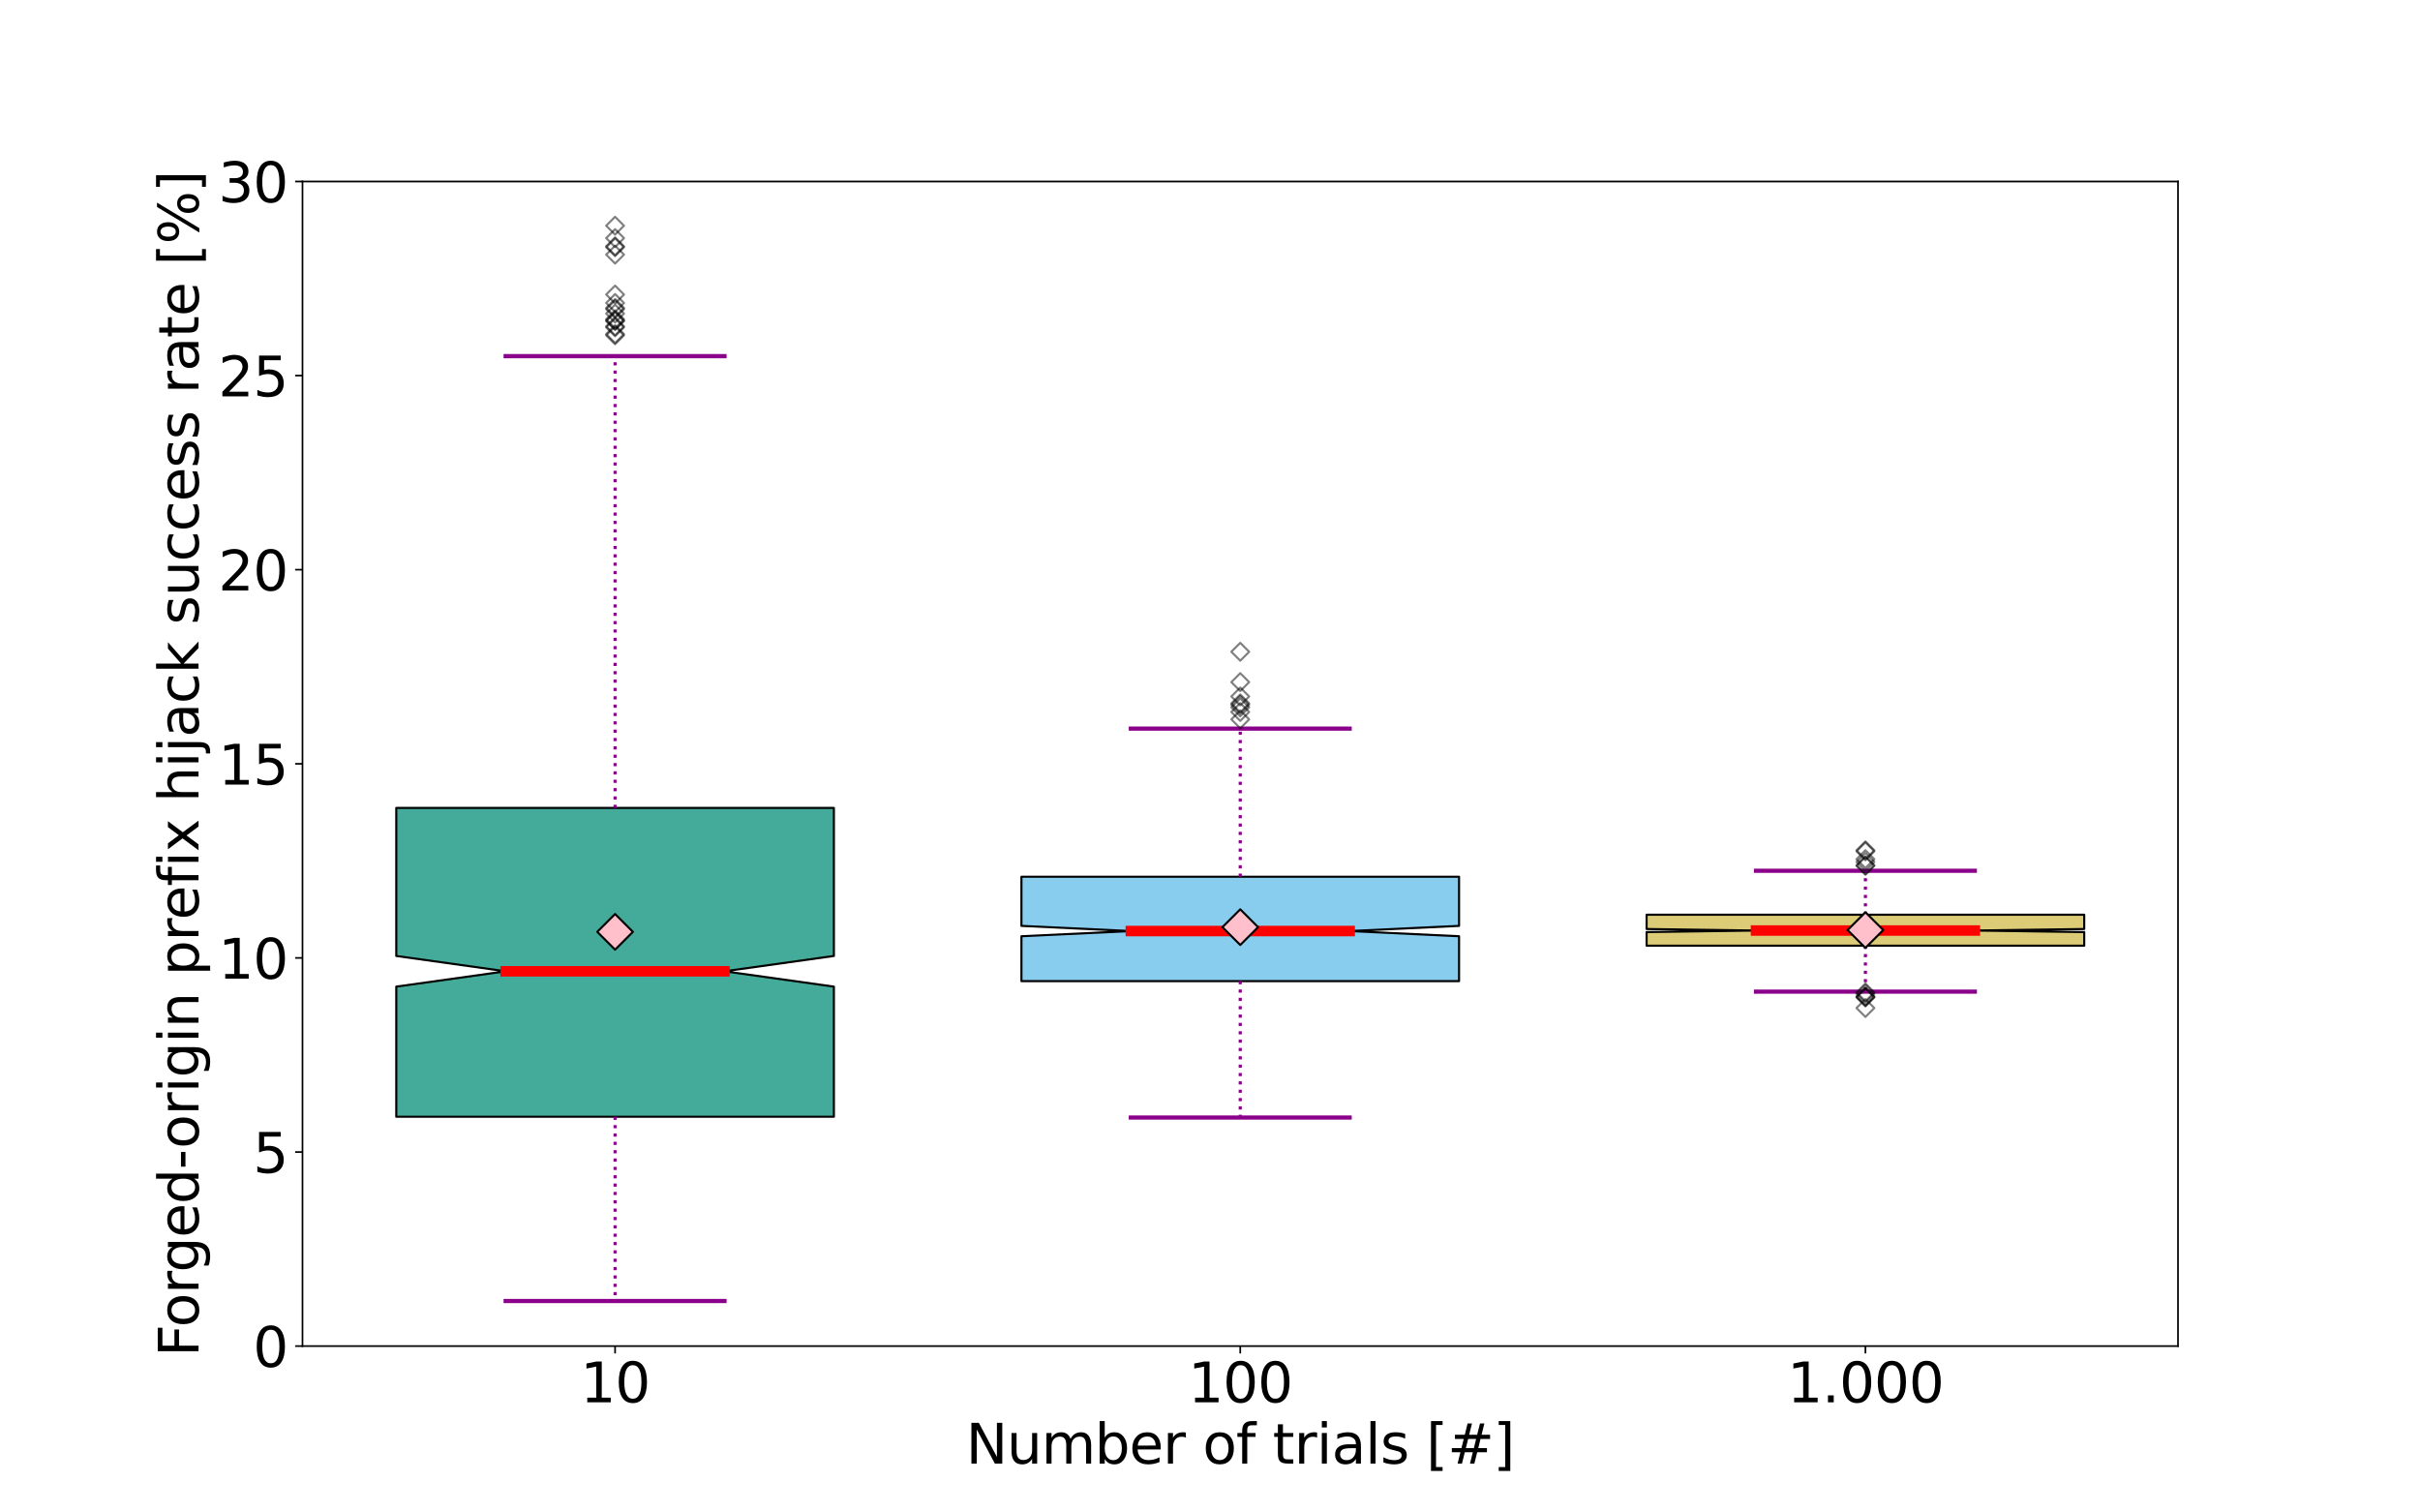 <?xml version="1.0" encoding="utf-8" standalone="no"?>
<!DOCTYPE svg PUBLIC "-//W3C//DTD SVG 1.1//EN"
  "http://www.w3.org/Graphics/SVG/1.1/DTD/svg11.dtd">
<svg xmlns:xlink="http://www.w3.org/1999/xlink" width="1152pt" height="720pt" viewBox="0 0 1152 720" xmlns="http://www.w3.org/2000/svg" version="1.1">
 <defs>
  <style type="text/css">*{stroke-linejoin: round; stroke-linecap: butt}</style>
 </defs>
 <g id="figure_1">
  <g id="patch_1">
   <path d="M 0 720 
L 1152 720 
L 1152 0 
L 0 0 
z
" style="fill: #ffffff"/>
  </g>
  <g id="axes_1">
   <g id="patch_2">
    <path d="M 144 640.8 
L 1036.8 640.8 
L 1036.8 86.4 
L 144 86.4 
z
" style="fill: #ffffff"/>
   </g>
   <g id="matplotlib.axis_1">
    <g id="xtick_1">
     <g id="line2d_1">
      <defs>
       <path id="m47375c41bb" d="M 0 0 
L 0 3.5 
" style="stroke: #000000; stroke-width: 0.8"/>
      </defs>
      <g>
       <use xlink:href="#m47375c41bb" x="292.8" y="640.8" style="stroke: #000000; stroke-width: 0.8"/>
      </g>
     </g>
     <g id="text_1">
      <!-- 10 -->
      <g transform="translate(276.257 667.556) scale(0.26 -0.26)">
       <defs>
        <path id="DejaVuSans-31" d="M 794 531 
L 1825 531 
L 1825 4091 
L 703 3866 
L 703 4441 
L 1819 4666 
L 2450 4666 
L 2450 531 
L 3481 531 
L 3481 0 
L 794 0 
L 794 531 
z
" transform="scale(0.016)"/>
        <path id="DejaVuSans-30" d="M 2034 4250 
Q 1547 4250 1301 3770 
Q 1056 3291 1056 2328 
Q 1056 1369 1301 889 
Q 1547 409 2034 409 
Q 2525 409 2770 889 
Q 3016 1369 3016 2328 
Q 3016 3291 2770 3770 
Q 2525 4250 2034 4250 
z
M 2034 4750 
Q 2819 4750 3233 4129 
Q 3647 3509 3647 2328 
Q 3647 1150 3233 529 
Q 2819 -91 2034 -91 
Q 1250 -91 836 529 
Q 422 1150 422 2328 
Q 422 3509 836 4129 
Q 1250 4750 2034 4750 
z
" transform="scale(0.016)"/>
       </defs>
       <use xlink:href="#DejaVuSans-31"/>
       <use xlink:href="#DejaVuSans-30" x="63.623"/>
      </g>
     </g>
    </g>
    <g id="xtick_2">
     <g id="line2d_2">
      <g>
       <use xlink:href="#m47375c41bb" x="590.4" y="640.8" style="stroke: #000000; stroke-width: 0.8"/>
      </g>
     </g>
     <g id="text_2">
      <!-- 100 -->
      <g transform="translate(565.586 667.556) scale(0.26 -0.26)">
       <use xlink:href="#DejaVuSans-31"/>
       <use xlink:href="#DejaVuSans-30" x="63.623"/>
       <use xlink:href="#DejaVuSans-30" x="127.246"/>
      </g>
     </g>
    </g>
    <g id="xtick_3">
     <g id="line2d_3">
      <g>
       <use xlink:href="#m47375c41bb" x="888" y="640.8" style="stroke: #000000; stroke-width: 0.8"/>
      </g>
     </g>
     <g id="text_3">
      <!-- 1.000 -->
      <g transform="translate(850.783 667.556) scale(0.26 -0.26)">
       <defs>
        <path id="DejaVuSans-2e" d="M 684 794 
L 1344 794 
L 1344 0 
L 684 0 
L 684 794 
z
" transform="scale(0.016)"/>
       </defs>
       <use xlink:href="#DejaVuSans-31"/>
       <use xlink:href="#DejaVuSans-2e" x="63.623"/>
       <use xlink:href="#DejaVuSans-30" x="95.41"/>
       <use xlink:href="#DejaVuSans-30" x="159.033"/>
       <use xlink:href="#DejaVuSans-30" x="222.656"/>
      </g>
     </g>
    </g>
    <g id="text_4">
     <!-- Number of trials [#] -->
     <g transform="translate(459.811 696.719) scale(0.26 -0.26)">
      <defs>
       <path id="DejaVuSans-4e" d="M 628 4666 
L 1478 4666 
L 3547 763 
L 3547 4666 
L 4159 4666 
L 4159 0 
L 3309 0 
L 1241 3903 
L 1241 0 
L 628 0 
L 628 4666 
z
" transform="scale(0.016)"/>
       <path id="DejaVuSans-75" d="M 544 1381 
L 544 3500 
L 1119 3500 
L 1119 1403 
Q 1119 906 1312 657 
Q 1506 409 1894 409 
Q 2359 409 2629 706 
Q 2900 1003 2900 1516 
L 2900 3500 
L 3475 3500 
L 3475 0 
L 2900 0 
L 2900 538 
Q 2691 219 2414 64 
Q 2138 -91 1772 -91 
Q 1169 -91 856 284 
Q 544 659 544 1381 
z
M 1991 3584 
L 1991 3584 
z
" transform="scale(0.016)"/>
       <path id="DejaVuSans-6d" d="M 3328 2828 
Q 3544 3216 3844 3400 
Q 4144 3584 4550 3584 
Q 5097 3584 5394 3201 
Q 5691 2819 5691 2113 
L 5691 0 
L 5113 0 
L 5113 2094 
Q 5113 2597 4934 2840 
Q 4756 3084 4391 3084 
Q 3944 3084 3684 2787 
Q 3425 2491 3425 1978 
L 3425 0 
L 2847 0 
L 2847 2094 
Q 2847 2600 2669 2842 
Q 2491 3084 2119 3084 
Q 1678 3084 1418 2786 
Q 1159 2488 1159 1978 
L 1159 0 
L 581 0 
L 581 3500 
L 1159 3500 
L 1159 2956 
Q 1356 3278 1631 3431 
Q 1906 3584 2284 3584 
Q 2666 3584 2933 3390 
Q 3200 3197 3328 2828 
z
" transform="scale(0.016)"/>
       <path id="DejaVuSans-62" d="M 3116 1747 
Q 3116 2381 2855 2742 
Q 2594 3103 2138 3103 
Q 1681 3103 1420 2742 
Q 1159 2381 1159 1747 
Q 1159 1113 1420 752 
Q 1681 391 2138 391 
Q 2594 391 2855 752 
Q 3116 1113 3116 1747 
z
M 1159 2969 
Q 1341 3281 1617 3432 
Q 1894 3584 2278 3584 
Q 2916 3584 3314 3078 
Q 3713 2572 3713 1747 
Q 3713 922 3314 415 
Q 2916 -91 2278 -91 
Q 1894 -91 1617 61 
Q 1341 213 1159 525 
L 1159 0 
L 581 0 
L 581 4863 
L 1159 4863 
L 1159 2969 
z
" transform="scale(0.016)"/>
       <path id="DejaVuSans-65" d="M 3597 1894 
L 3597 1613 
L 953 1613 
Q 991 1019 1311 708 
Q 1631 397 2203 397 
Q 2534 397 2845 478 
Q 3156 559 3463 722 
L 3463 178 
Q 3153 47 2828 -22 
Q 2503 -91 2169 -91 
Q 1331 -91 842 396 
Q 353 884 353 1716 
Q 353 2575 817 3079 
Q 1281 3584 2069 3584 
Q 2775 3584 3186 3129 
Q 3597 2675 3597 1894 
z
M 3022 2063 
Q 3016 2534 2758 2815 
Q 2500 3097 2075 3097 
Q 1594 3097 1305 2825 
Q 1016 2553 972 2059 
L 3022 2063 
z
" transform="scale(0.016)"/>
       <path id="DejaVuSans-72" d="M 2631 2963 
Q 2534 3019 2420 3045 
Q 2306 3072 2169 3072 
Q 1681 3072 1420 2755 
Q 1159 2438 1159 1844 
L 1159 0 
L 581 0 
L 581 3500 
L 1159 3500 
L 1159 2956 
Q 1341 3275 1631 3429 
Q 1922 3584 2338 3584 
Q 2397 3584 2469 3576 
Q 2541 3569 2628 3553 
L 2631 2963 
z
" transform="scale(0.016)"/>
       <path id="DejaVuSans-20" transform="scale(0.016)"/>
       <path id="DejaVuSans-6f" d="M 1959 3097 
Q 1497 3097 1228 2736 
Q 959 2375 959 1747 
Q 959 1119 1226 758 
Q 1494 397 1959 397 
Q 2419 397 2687 759 
Q 2956 1122 2956 1747 
Q 2956 2369 2687 2733 
Q 2419 3097 1959 3097 
z
M 1959 3584 
Q 2709 3584 3137 3096 
Q 3566 2609 3566 1747 
Q 3566 888 3137 398 
Q 2709 -91 1959 -91 
Q 1206 -91 779 398 
Q 353 888 353 1747 
Q 353 2609 779 3096 
Q 1206 3584 1959 3584 
z
" transform="scale(0.016)"/>
       <path id="DejaVuSans-66" d="M 2375 4863 
L 2375 4384 
L 1825 4384 
Q 1516 4384 1395 4259 
Q 1275 4134 1275 3809 
L 1275 3500 
L 2222 3500 
L 2222 3053 
L 1275 3053 
L 1275 0 
L 697 0 
L 697 3053 
L 147 3053 
L 147 3500 
L 697 3500 
L 697 3744 
Q 697 4328 969 4595 
Q 1241 4863 1831 4863 
L 2375 4863 
z
" transform="scale(0.016)"/>
       <path id="DejaVuSans-74" d="M 1172 4494 
L 1172 3500 
L 2356 3500 
L 2356 3053 
L 1172 3053 
L 1172 1153 
Q 1172 725 1289 603 
Q 1406 481 1766 481 
L 2356 481 
L 2356 0 
L 1766 0 
Q 1100 0 847 248 
Q 594 497 594 1153 
L 594 3053 
L 172 3053 
L 172 3500 
L 594 3500 
L 594 4494 
L 1172 4494 
z
" transform="scale(0.016)"/>
       <path id="DejaVuSans-69" d="M 603 3500 
L 1178 3500 
L 1178 0 
L 603 0 
L 603 3500 
z
M 603 4863 
L 1178 4863 
L 1178 4134 
L 603 4134 
L 603 4863 
z
" transform="scale(0.016)"/>
       <path id="DejaVuSans-61" d="M 2194 1759 
Q 1497 1759 1228 1600 
Q 959 1441 959 1056 
Q 959 750 1161 570 
Q 1363 391 1709 391 
Q 2188 391 2477 730 
Q 2766 1069 2766 1631 
L 2766 1759 
L 2194 1759 
z
M 3341 1997 
L 3341 0 
L 2766 0 
L 2766 531 
Q 2569 213 2275 61 
Q 1981 -91 1556 -91 
Q 1019 -91 701 211 
Q 384 513 384 1019 
Q 384 1609 779 1909 
Q 1175 2209 1959 2209 
L 2766 2209 
L 2766 2266 
Q 2766 2663 2505 2880 
Q 2244 3097 1772 3097 
Q 1472 3097 1187 3025 
Q 903 2953 641 2809 
L 641 3341 
Q 956 3463 1253 3523 
Q 1550 3584 1831 3584 
Q 2591 3584 2966 3190 
Q 3341 2797 3341 1997 
z
" transform="scale(0.016)"/>
       <path id="DejaVuSans-6c" d="M 603 4863 
L 1178 4863 
L 1178 0 
L 603 0 
L 603 4863 
z
" transform="scale(0.016)"/>
       <path id="DejaVuSans-73" d="M 2834 3397 
L 2834 2853 
Q 2591 2978 2328 3040 
Q 2066 3103 1784 3103 
Q 1356 3103 1142 2972 
Q 928 2841 928 2578 
Q 928 2378 1081 2264 
Q 1234 2150 1697 2047 
L 1894 2003 
Q 2506 1872 2764 1633 
Q 3022 1394 3022 966 
Q 3022 478 2636 193 
Q 2250 -91 1575 -91 
Q 1294 -91 989 -36 
Q 684 19 347 128 
L 347 722 
Q 666 556 975 473 
Q 1284 391 1588 391 
Q 1994 391 2212 530 
Q 2431 669 2431 922 
Q 2431 1156 2273 1281 
Q 2116 1406 1581 1522 
L 1381 1569 
Q 847 1681 609 1914 
Q 372 2147 372 2553 
Q 372 3047 722 3315 
Q 1072 3584 1716 3584 
Q 2034 3584 2315 3537 
Q 2597 3491 2834 3397 
z
" transform="scale(0.016)"/>
       <path id="DejaVuSans-5b" d="M 550 4863 
L 1875 4863 
L 1875 4416 
L 1125 4416 
L 1125 -397 
L 1875 -397 
L 1875 -844 
L 550 -844 
L 550 4863 
z
" transform="scale(0.016)"/>
       <path id="DejaVuSans-23" d="M 3272 2816 
L 2363 2816 
L 2100 1772 
L 3016 1772 
L 3272 2816 
z
M 2803 4594 
L 2478 3297 
L 3391 3297 
L 3719 4594 
L 4219 4594 
L 3897 3297 
L 4872 3297 
L 4872 2816 
L 3775 2816 
L 3519 1772 
L 4513 1772 
L 4513 1294 
L 3397 1294 
L 3072 0 
L 2572 0 
L 2894 1294 
L 1978 1294 
L 1656 0 
L 1153 0 
L 1478 1294 
L 494 1294 
L 494 1772 
L 1594 1772 
L 1856 2816 
L 850 2816 
L 850 3297 
L 1978 3297 
L 2297 4594 
L 2803 4594 
z
" transform="scale(0.016)"/>
       <path id="DejaVuSans-5d" d="M 1947 4863 
L 1947 -844 
L 622 -844 
L 622 -397 
L 1369 -397 
L 1369 4416 
L 622 4416 
L 622 4863 
L 1947 4863 
z
" transform="scale(0.016)"/>
      </defs>
      <use xlink:href="#DejaVuSans-4e"/>
      <use xlink:href="#DejaVuSans-75" x="74.805"/>
      <use xlink:href="#DejaVuSans-6d" x="138.184"/>
      <use xlink:href="#DejaVuSans-62" x="235.596"/>
      <use xlink:href="#DejaVuSans-65" x="299.072"/>
      <use xlink:href="#DejaVuSans-72" x="360.596"/>
      <use xlink:href="#DejaVuSans-20" x="401.709"/>
      <use xlink:href="#DejaVuSans-6f" x="433.496"/>
      <use xlink:href="#DejaVuSans-66" x="494.678"/>
      <use xlink:href="#DejaVuSans-20" x="529.883"/>
      <use xlink:href="#DejaVuSans-74" x="561.67"/>
      <use xlink:href="#DejaVuSans-72" x="600.879"/>
      <use xlink:href="#DejaVuSans-69" x="641.992"/>
      <use xlink:href="#DejaVuSans-61" x="669.775"/>
      <use xlink:href="#DejaVuSans-6c" x="731.055"/>
      <use xlink:href="#DejaVuSans-73" x="758.838"/>
      <use xlink:href="#DejaVuSans-20" x="810.938"/>
      <use xlink:href="#DejaVuSans-5b" x="842.725"/>
      <use xlink:href="#DejaVuSans-23" x="881.738"/>
      <use xlink:href="#DejaVuSans-5d" x="965.527"/>
     </g>
    </g>
   </g>
   <g id="matplotlib.axis_2">
    <g id="ytick_1">
     <g id="line2d_4">
      <defs>
       <path id="m655062b872" d="M 0 0 
L -3.5 0 
" style="stroke: #000000; stroke-width: 0.8"/>
      </defs>
      <g>
       <use xlink:href="#m655062b872" x="144" y="640.8" style="stroke: #000000; stroke-width: 0.8"/>
      </g>
     </g>
     <g id="text_5">
      <!-- 0 -->
      <g transform="translate(120.457 650.678) scale(0.26 -0.26)">
       <use xlink:href="#DejaVuSans-30"/>
      </g>
     </g>
    </g>
    <g id="ytick_2">
     <g id="line2d_5">
      <g>
       <use xlink:href="#m655062b872" x="144" y="548.4" style="stroke: #000000; stroke-width: 0.8"/>
      </g>
     </g>
     <g id="text_6">
      <!-- 5 -->
      <g transform="translate(120.457 558.278) scale(0.26 -0.26)">
       <defs>
        <path id="DejaVuSans-35" d="M 691 4666 
L 3169 4666 
L 3169 4134 
L 1269 4134 
L 1269 2991 
Q 1406 3038 1543 3061 
Q 1681 3084 1819 3084 
Q 2600 3084 3056 2656 
Q 3513 2228 3513 1497 
Q 3513 744 3044 326 
Q 2575 -91 1722 -91 
Q 1428 -91 1123 -41 
Q 819 9 494 109 
L 494 744 
Q 775 591 1075 516 
Q 1375 441 1709 441 
Q 2250 441 2565 725 
Q 2881 1009 2881 1497 
Q 2881 1984 2565 2268 
Q 2250 2553 1709 2553 
Q 1456 2553 1204 2497 
Q 953 2441 691 2322 
L 691 4666 
z
" transform="scale(0.016)"/>
       </defs>
       <use xlink:href="#DejaVuSans-35"/>
      </g>
     </g>
    </g>
    <g id="ytick_3">
     <g id="line2d_6">
      <g>
       <use xlink:href="#m655062b872" x="144" y="456" style="stroke: #000000; stroke-width: 0.8"/>
      </g>
     </g>
     <g id="text_7">
      <!-- 10 -->
      <g transform="translate(103.915 465.878) scale(0.26 -0.26)">
       <use xlink:href="#DejaVuSans-31"/>
       <use xlink:href="#DejaVuSans-30" x="63.623"/>
      </g>
     </g>
    </g>
    <g id="ytick_4">
     <g id="line2d_7">
      <g>
       <use xlink:href="#m655062b872" x="144" y="363.6" style="stroke: #000000; stroke-width: 0.8"/>
      </g>
     </g>
     <g id="text_8">
      <!-- 15 -->
      <g transform="translate(103.915 373.478) scale(0.26 -0.26)">
       <use xlink:href="#DejaVuSans-31"/>
       <use xlink:href="#DejaVuSans-35" x="63.623"/>
      </g>
     </g>
    </g>
    <g id="ytick_5">
     <g id="line2d_8">
      <g>
       <use xlink:href="#m655062b872" x="144" y="271.2" style="stroke: #000000; stroke-width: 0.8"/>
      </g>
     </g>
     <g id="text_9">
      <!-- 20 -->
      <g transform="translate(103.915 281.078) scale(0.26 -0.26)">
       <defs>
        <path id="DejaVuSans-32" d="M 1228 531 
L 3431 531 
L 3431 0 
L 469 0 
L 469 531 
Q 828 903 1448 1529 
Q 2069 2156 2228 2338 
Q 2531 2678 2651 2914 
Q 2772 3150 2772 3378 
Q 2772 3750 2511 3984 
Q 2250 4219 1831 4219 
Q 1534 4219 1204 4116 
Q 875 4013 500 3803 
L 500 4441 
Q 881 4594 1212 4672 
Q 1544 4750 1819 4750 
Q 2544 4750 2975 4387 
Q 3406 4025 3406 3419 
Q 3406 3131 3298 2873 
Q 3191 2616 2906 2266 
Q 2828 2175 2409 1742 
Q 1991 1309 1228 531 
z
" transform="scale(0.016)"/>
       </defs>
       <use xlink:href="#DejaVuSans-32"/>
       <use xlink:href="#DejaVuSans-30" x="63.623"/>
      </g>
     </g>
    </g>
    <g id="ytick_6">
     <g id="line2d_9">
      <g>
       <use xlink:href="#m655062b872" x="144" y="178.8" style="stroke: #000000; stroke-width: 0.8"/>
      </g>
     </g>
     <g id="text_10">
      <!-- 25 -->
      <g transform="translate(103.915 188.678) scale(0.26 -0.26)">
       <use xlink:href="#DejaVuSans-32"/>
       <use xlink:href="#DejaVuSans-35" x="63.623"/>
      </g>
     </g>
    </g>
    <g id="ytick_7">
     <g id="line2d_10">
      <g>
       <use xlink:href="#m655062b872" x="144" y="86.4" style="stroke: #000000; stroke-width: 0.8"/>
      </g>
     </g>
     <g id="text_11">
      <!-- 30 -->
      <g transform="translate(103.915 96.278) scale(0.26 -0.26)">
       <defs>
        <path id="DejaVuSans-33" d="M 2597 2516 
Q 3050 2419 3304 2112 
Q 3559 1806 3559 1356 
Q 3559 666 3084 287 
Q 2609 -91 1734 -91 
Q 1441 -91 1130 -33 
Q 819 25 488 141 
L 488 750 
Q 750 597 1062 519 
Q 1375 441 1716 441 
Q 2309 441 2620 675 
Q 2931 909 2931 1356 
Q 2931 1769 2642 2001 
Q 2353 2234 1838 2234 
L 1294 2234 
L 1294 2753 
L 1863 2753 
Q 2328 2753 2575 2939 
Q 2822 3125 2822 3475 
Q 2822 3834 2567 4026 
Q 2313 4219 1838 4219 
Q 1578 4219 1281 4162 
Q 984 4106 628 3988 
L 628 4550 
Q 988 4650 1302 4700 
Q 1616 4750 1894 4750 
Q 2613 4750 3031 4423 
Q 3450 4097 3450 3541 
Q 3450 3153 3228 2886 
Q 3006 2619 2597 2516 
z
" transform="scale(0.016)"/>
       </defs>
       <use xlink:href="#DejaVuSans-33"/>
       <use xlink:href="#DejaVuSans-30" x="63.623"/>
      </g>
     </g>
    </g>
    <g id="text_12">
     <!-- Forged-origin prefix hijack success rate [%] -->
     <g transform="translate(94.508 645.83) rotate(-90) scale(0.26 -0.26)">
      <defs>
       <path id="DejaVuSans-46" d="M 628 4666 
L 3309 4666 
L 3309 4134 
L 1259 4134 
L 1259 2759 
L 3109 2759 
L 3109 2228 
L 1259 2228 
L 1259 0 
L 628 0 
L 628 4666 
z
" transform="scale(0.016)"/>
       <path id="DejaVuSans-67" d="M 2906 1791 
Q 2906 2416 2648 2759 
Q 2391 3103 1925 3103 
Q 1463 3103 1205 2759 
Q 947 2416 947 1791 
Q 947 1169 1205 825 
Q 1463 481 1925 481 
Q 2391 481 2648 825 
Q 2906 1169 2906 1791 
z
M 3481 434 
Q 3481 -459 3084 -895 
Q 2688 -1331 1869 -1331 
Q 1566 -1331 1297 -1286 
Q 1028 -1241 775 -1147 
L 775 -588 
Q 1028 -725 1275 -790 
Q 1522 -856 1778 -856 
Q 2344 -856 2625 -561 
Q 2906 -266 2906 331 
L 2906 616 
Q 2728 306 2450 153 
Q 2172 0 1784 0 
Q 1141 0 747 490 
Q 353 981 353 1791 
Q 353 2603 747 3093 
Q 1141 3584 1784 3584 
Q 2172 3584 2450 3431 
Q 2728 3278 2906 2969 
L 2906 3500 
L 3481 3500 
L 3481 434 
z
" transform="scale(0.016)"/>
       <path id="DejaVuSans-64" d="M 2906 2969 
L 2906 4863 
L 3481 4863 
L 3481 0 
L 2906 0 
L 2906 525 
Q 2725 213 2448 61 
Q 2172 -91 1784 -91 
Q 1150 -91 751 415 
Q 353 922 353 1747 
Q 353 2572 751 3078 
Q 1150 3584 1784 3584 
Q 2172 3584 2448 3432 
Q 2725 3281 2906 2969 
z
M 947 1747 
Q 947 1113 1208 752 
Q 1469 391 1925 391 
Q 2381 391 2643 752 
Q 2906 1113 2906 1747 
Q 2906 2381 2643 2742 
Q 2381 3103 1925 3103 
Q 1469 3103 1208 2742 
Q 947 2381 947 1747 
z
" transform="scale(0.016)"/>
       <path id="DejaVuSans-2d" d="M 313 2009 
L 1997 2009 
L 1997 1497 
L 313 1497 
L 313 2009 
z
" transform="scale(0.016)"/>
       <path id="DejaVuSans-6e" d="M 3513 2113 
L 3513 0 
L 2938 0 
L 2938 2094 
Q 2938 2591 2744 2837 
Q 2550 3084 2163 3084 
Q 1697 3084 1428 2787 
Q 1159 2491 1159 1978 
L 1159 0 
L 581 0 
L 581 3500 
L 1159 3500 
L 1159 2956 
Q 1366 3272 1645 3428 
Q 1925 3584 2291 3584 
Q 2894 3584 3203 3211 
Q 3513 2838 3513 2113 
z
" transform="scale(0.016)"/>
       <path id="DejaVuSans-70" d="M 1159 525 
L 1159 -1331 
L 581 -1331 
L 581 3500 
L 1159 3500 
L 1159 2969 
Q 1341 3281 1617 3432 
Q 1894 3584 2278 3584 
Q 2916 3584 3314 3078 
Q 3713 2572 3713 1747 
Q 3713 922 3314 415 
Q 2916 -91 2278 -91 
Q 1894 -91 1617 61 
Q 1341 213 1159 525 
z
M 3116 1747 
Q 3116 2381 2855 2742 
Q 2594 3103 2138 3103 
Q 1681 3103 1420 2742 
Q 1159 2381 1159 1747 
Q 1159 1113 1420 752 
Q 1681 391 2138 391 
Q 2594 391 2855 752 
Q 3116 1113 3116 1747 
z
" transform="scale(0.016)"/>
       <path id="DejaVuSans-78" d="M 3513 3500 
L 2247 1797 
L 3578 0 
L 2900 0 
L 1881 1375 
L 863 0 
L 184 0 
L 1544 1831 
L 300 3500 
L 978 3500 
L 1906 2253 
L 2834 3500 
L 3513 3500 
z
" transform="scale(0.016)"/>
       <path id="DejaVuSans-68" d="M 3513 2113 
L 3513 0 
L 2938 0 
L 2938 2094 
Q 2938 2591 2744 2837 
Q 2550 3084 2163 3084 
Q 1697 3084 1428 2787 
Q 1159 2491 1159 1978 
L 1159 0 
L 581 0 
L 581 4863 
L 1159 4863 
L 1159 2956 
Q 1366 3272 1645 3428 
Q 1925 3584 2291 3584 
Q 2894 3584 3203 3211 
Q 3513 2838 3513 2113 
z
" transform="scale(0.016)"/>
       <path id="DejaVuSans-6a" d="M 603 3500 
L 1178 3500 
L 1178 -63 
Q 1178 -731 923 -1031 
Q 669 -1331 103 -1331 
L -116 -1331 
L -116 -844 
L 38 -844 
Q 366 -844 484 -692 
Q 603 -541 603 -63 
L 603 3500 
z
M 603 4863 
L 1178 4863 
L 1178 4134 
L 603 4134 
L 603 4863 
z
" transform="scale(0.016)"/>
       <path id="DejaVuSans-63" d="M 3122 3366 
L 3122 2828 
Q 2878 2963 2633 3030 
Q 2388 3097 2138 3097 
Q 1578 3097 1268 2742 
Q 959 2388 959 1747 
Q 959 1106 1268 751 
Q 1578 397 2138 397 
Q 2388 397 2633 464 
Q 2878 531 3122 666 
L 3122 134 
Q 2881 22 2623 -34 
Q 2366 -91 2075 -91 
Q 1284 -91 818 406 
Q 353 903 353 1747 
Q 353 2603 823 3093 
Q 1294 3584 2113 3584 
Q 2378 3584 2631 3529 
Q 2884 3475 3122 3366 
z
" transform="scale(0.016)"/>
       <path id="DejaVuSans-6b" d="M 581 4863 
L 1159 4863 
L 1159 1991 
L 2875 3500 
L 3609 3500 
L 1753 1863 
L 3688 0 
L 2938 0 
L 1159 1709 
L 1159 0 
L 581 0 
L 581 4863 
z
" transform="scale(0.016)"/>
       <path id="DejaVuSans-25" d="M 4653 2053 
Q 4381 2053 4226 1822 
Q 4072 1591 4072 1178 
Q 4072 772 4226 539 
Q 4381 306 4653 306 
Q 4919 306 5073 539 
Q 5228 772 5228 1178 
Q 5228 1588 5073 1820 
Q 4919 2053 4653 2053 
z
M 4653 2450 
Q 5147 2450 5437 2106 
Q 5728 1763 5728 1178 
Q 5728 594 5436 251 
Q 5144 -91 4653 -91 
Q 4153 -91 3862 251 
Q 3572 594 3572 1178 
Q 3572 1766 3864 2108 
Q 4156 2450 4653 2450 
z
M 1428 4353 
Q 1159 4353 1004 4120 
Q 850 3888 850 3481 
Q 850 3069 1003 2837 
Q 1156 2606 1428 2606 
Q 1700 2606 1854 2837 
Q 2009 3069 2009 3481 
Q 2009 3884 1853 4118 
Q 1697 4353 1428 4353 
z
M 4250 4750 
L 4750 4750 
L 1831 -91 
L 1331 -91 
L 4250 4750 
z
M 1428 4750 
Q 1922 4750 2215 4408 
Q 2509 4066 2509 3481 
Q 2509 2891 2217 2550 
Q 1925 2209 1428 2209 
Q 931 2209 642 2551 
Q 353 2894 353 3481 
Q 353 4063 643 4406 
Q 934 4750 1428 4750 
z
" transform="scale(0.016)"/>
      </defs>
      <use xlink:href="#DejaVuSans-46"/>
      <use xlink:href="#DejaVuSans-6f" x="53.895"/>
      <use xlink:href="#DejaVuSans-72" x="115.076"/>
      <use xlink:href="#DejaVuSans-67" x="154.439"/>
      <use xlink:href="#DejaVuSans-65" x="217.916"/>
      <use xlink:href="#DejaVuSans-64" x="279.439"/>
      <use xlink:href="#DejaVuSans-2d" x="342.916"/>
      <use xlink:href="#DejaVuSans-6f" x="380.875"/>
      <use xlink:href="#DejaVuSans-72" x="442.057"/>
      <use xlink:href="#DejaVuSans-69" x="483.17"/>
      <use xlink:href="#DejaVuSans-67" x="510.953"/>
      <use xlink:href="#DejaVuSans-69" x="574.43"/>
      <use xlink:href="#DejaVuSans-6e" x="602.213"/>
      <use xlink:href="#DejaVuSans-20" x="665.592"/>
      <use xlink:href="#DejaVuSans-70" x="697.379"/>
      <use xlink:href="#DejaVuSans-72" x="760.855"/>
      <use xlink:href="#DejaVuSans-65" x="799.719"/>
      <use xlink:href="#DejaVuSans-66" x="861.242"/>
      <use xlink:href="#DejaVuSans-69" x="896.447"/>
      <use xlink:href="#DejaVuSans-78" x="924.23"/>
      <use xlink:href="#DejaVuSans-20" x="983.41"/>
      <use xlink:href="#DejaVuSans-68" x="1015.197"/>
      <use xlink:href="#DejaVuSans-69" x="1078.576"/>
      <use xlink:href="#DejaVuSans-6a" x="1106.359"/>
      <use xlink:href="#DejaVuSans-61" x="1134.143"/>
      <use xlink:href="#DejaVuSans-63" x="1195.422"/>
      <use xlink:href="#DejaVuSans-6b" x="1250.402"/>
      <use xlink:href="#DejaVuSans-20" x="1308.312"/>
      <use xlink:href="#DejaVuSans-73" x="1340.1"/>
      <use xlink:href="#DejaVuSans-75" x="1392.199"/>
      <use xlink:href="#DejaVuSans-63" x="1455.578"/>
      <use xlink:href="#DejaVuSans-63" x="1510.559"/>
      <use xlink:href="#DejaVuSans-65" x="1565.539"/>
      <use xlink:href="#DejaVuSans-73" x="1627.062"/>
      <use xlink:href="#DejaVuSans-73" x="1679.162"/>
      <use xlink:href="#DejaVuSans-20" x="1731.262"/>
      <use xlink:href="#DejaVuSans-72" x="1763.049"/>
      <use xlink:href="#DejaVuSans-61" x="1804.162"/>
      <use xlink:href="#DejaVuSans-74" x="1865.441"/>
      <use xlink:href="#DejaVuSans-65" x="1904.65"/>
      <use xlink:href="#DejaVuSans-20" x="1966.174"/>
      <use xlink:href="#DejaVuSans-5b" x="1997.961"/>
      <use xlink:href="#DejaVuSans-25" x="2036.975"/>
      <use xlink:href="#DejaVuSans-5d" x="2131.994"/>
     </g>
    </g>
   </g>
   <g id="patch_3">
    <path d="M 188.64 531.614 
L 396.96 531.614 
L 396.96 469.672 
L 344.88 462.373 
L 396.96 455.075 
L 396.96 384.602 
L 188.64 384.602 
L 188.64 455.075 
L 240.72 462.373 
L 188.64 469.672 
L 188.64 531.614 
z
" clip-path="url(#p4f7df456d6)" style="fill: #44aa99; stroke: #000000; stroke-linejoin: miter"/>
   </g>
   <g id="line2d_11">
    <path d="M 292.8 531.614 
L 292.8 619.319 
" clip-path="url(#p4f7df456d6)" style="fill: none; stroke-dasharray: 1.5,2.475; stroke-dashoffset: 0; stroke: #8b008b; stroke-width: 1.5"/>
   </g>
   <g id="line2d_12">
    <path d="M 292.8 384.602 
L 292.8 169.542 
" clip-path="url(#p4f7df456d6)" style="fill: none; stroke-dasharray: 1.5,2.475; stroke-dashoffset: 0; stroke: #8b008b; stroke-width: 1.5"/>
   </g>
   <g id="line2d_13">
    <path d="M 240.72 619.319 
L 344.88 619.319 
" clip-path="url(#p4f7df456d6)" style="fill: none; stroke: #8b008b; stroke-width: 2; stroke-linecap: square"/>
   </g>
   <g id="line2d_14">
    <path d="M 240.72 169.542 
L 344.88 169.542 
" clip-path="url(#p4f7df456d6)" style="fill: none; stroke: #8b008b; stroke-width: 2; stroke-linecap: square"/>
   </g>
   <g id="line2d_15">
    <defs>
     <path id="m813a368861" d="M -0 4.243 
L 4.243 0 
L 0 -4.243 
L -4.243 -0 
z
" style="stroke: #000000; stroke-opacity: 0.5; stroke-linejoin: miter"/>
    </defs>
    <g clip-path="url(#p4f7df456d6)">
     <use xlink:href="#m813a368861" x="292.8" y="155.818" style="fill-opacity: 0; stroke: #000000; stroke-opacity: 0.5; stroke-linejoin: miter"/>
     <use xlink:href="#m813a368861" x="292.8" y="117.702" style="fill-opacity: 0; stroke: #000000; stroke-opacity: 0.5; stroke-linejoin: miter"/>
     <use xlink:href="#m813a368861" x="292.8" y="149.281" style="fill-opacity: 0; stroke: #000000; stroke-opacity: 0.5; stroke-linejoin: miter"/>
     <use xlink:href="#m813a368861" x="292.8" y="152.832" style="fill-opacity: 0; stroke: #000000; stroke-opacity: 0.5; stroke-linejoin: miter"/>
     <use xlink:href="#m813a368861" x="292.8" y="146.587" style="fill-opacity: 0; stroke: #000000; stroke-opacity: 0.5; stroke-linejoin: miter"/>
     <use xlink:href="#m813a368861" x="292.8" y="21.402" style="fill-opacity: 0; stroke: #000000; stroke-opacity: 0.5; stroke-linejoin: miter"/>
     <use xlink:href="#m813a368861" x="292.8" y="152.597" style="fill-opacity: 0; stroke: #000000; stroke-opacity: 0.5; stroke-linejoin: miter"/>
     <use xlink:href="#m813a368861" x="292.8" y="113.347" style="fill-opacity: 0; stroke: #000000; stroke-opacity: 0.5; stroke-linejoin: miter"/>
     <use xlink:href="#m813a368861" x="292.8" y="65.375" style="fill-opacity: 0; stroke: #000000; stroke-opacity: 0.5; stroke-linejoin: miter"/>
     <use xlink:href="#m813a368861" x="292.8" y="117.234" style="fill-opacity: 0; stroke: #000000; stroke-opacity: 0.5; stroke-linejoin: miter"/>
     <use xlink:href="#m813a368861" x="292.8" y="107.444" style="fill-opacity: 0; stroke: #000000; stroke-opacity: 0.5; stroke-linejoin: miter"/>
     <use xlink:href="#m813a368861" x="292.8" y="140.202" style="fill-opacity: 0; stroke: #000000; stroke-opacity: 0.5; stroke-linejoin: miter"/>
     <use xlink:href="#m813a368861" x="292.8" y="155.36" style="fill-opacity: 0; stroke: #000000; stroke-opacity: 0.5; stroke-linejoin: miter"/>
     <use xlink:href="#m813a368861" x="292.8" y="159.638" style="fill-opacity: 0; stroke: #000000; stroke-opacity: 0.5; stroke-linejoin: miter"/>
     <use xlink:href="#m813a368861" x="292.8" y="-1" style="fill-opacity: 0; stroke: #000000; stroke-opacity: 0.5; stroke-linejoin: miter"/>
     <use xlink:href="#m813a368861" x="292.8" y="-1" style="fill-opacity: 0; stroke: #000000; stroke-opacity: 0.5; stroke-linejoin: miter"/>
     <use xlink:href="#m813a368861" x="292.8" y="159.029" style="fill-opacity: 0; stroke: #000000; stroke-opacity: 0.5; stroke-linejoin: miter"/>
     <use xlink:href="#m813a368861" x="292.8" y="147.195" style="fill-opacity: 0; stroke: #000000; stroke-opacity: 0.5; stroke-linejoin: miter"/>
     <use xlink:href="#m813a368861" x="292.8" y="34.924" style="fill-opacity: 0; stroke: #000000; stroke-opacity: 0.5; stroke-linejoin: miter"/>
     <use xlink:href="#m813a368861" x="292.8" y="44.134" style="fill-opacity: 0; stroke: #000000; stroke-opacity: 0.5; stroke-linejoin: miter"/>
     <use xlink:href="#m813a368861" x="292.8" y="121.21" style="fill-opacity: 0; stroke: #000000; stroke-opacity: 0.5; stroke-linejoin: miter"/>
     <use xlink:href="#m813a368861" x="292.8" y="-1" style="fill-opacity: 0; stroke: #000000; stroke-opacity: 0.5; stroke-linejoin: miter"/>
     <use xlink:href="#m813a368861" x="292.8" y="-1" style="fill-opacity: 0; stroke: #000000; stroke-opacity: 0.5; stroke-linejoin: miter"/>
     <use xlink:href="#m813a368861" x="292.8" y="144.231" style="fill-opacity: 0; stroke: #000000; stroke-opacity: 0.5; stroke-linejoin: miter"/>
     <use xlink:href="#m813a368861" x="292.8" y="151.975" style="fill-opacity: 0; stroke: #000000; stroke-opacity: 0.5; stroke-linejoin: miter"/>
    </g>
   </g>
   <g id="patch_4">
    <path d="M 486.24 467.049 
L 694.56 467.049 
L 694.56 445.689 
L 642.48 443.223 
L 694.56 440.756 
L 694.56 417.364 
L 486.24 417.364 
L 486.24 440.756 
L 538.32 443.223 
L 486.24 445.689 
L 486.24 467.049 
z
" clip-path="url(#p4f7df456d6)" style="fill: #88ccee; stroke: #000000; stroke-linejoin: miter"/>
   </g>
   <g id="line2d_16">
    <path d="M 590.4 467.049 
L 590.4 531.982 
" clip-path="url(#p4f7df456d6)" style="fill: none; stroke-dasharray: 1.5,2.475; stroke-dashoffset: 0; stroke: #8b008b; stroke-width: 1.5"/>
   </g>
   <g id="line2d_17">
    <path d="M 590.4 417.364 
L 590.4 346.852 
" clip-path="url(#p4f7df456d6)" style="fill: none; stroke-dasharray: 1.5,2.475; stroke-dashoffset: 0; stroke: #8b008b; stroke-width: 1.5"/>
   </g>
   <g id="line2d_18">
    <path d="M 538.32 531.982 
L 642.48 531.982 
" clip-path="url(#p4f7df456d6)" style="fill: none; stroke: #8b008b; stroke-width: 2; stroke-linecap: square"/>
   </g>
   <g id="line2d_19">
    <path d="M 538.32 346.852 
L 642.48 346.852 
" clip-path="url(#p4f7df456d6)" style="fill: none; stroke: #8b008b; stroke-width: 2; stroke-linecap: square"/>
   </g>
   <g id="line2d_20">
    <g clip-path="url(#p4f7df456d6)">
     <use xlink:href="#m813a368861" x="590.4" y="310.27" style="fill-opacity: 0; stroke: #000000; stroke-opacity: 0.5; stroke-linejoin: miter"/>
     <use xlink:href="#m813a368861" x="590.4" y="342.45" style="fill-opacity: 0; stroke: #000000; stroke-opacity: 0.5; stroke-linejoin: miter"/>
     <use xlink:href="#m813a368861" x="590.4" y="324.715" style="fill-opacity: 0; stroke: #000000; stroke-opacity: 0.5; stroke-linejoin: miter"/>
     <use xlink:href="#m813a368861" x="590.4" y="338.928" style="fill-opacity: 0; stroke: #000000; stroke-opacity: 0.5; stroke-linejoin: miter"/>
     <use xlink:href="#m813a368861" x="590.4" y="334.827" style="fill-opacity: 0; stroke: #000000; stroke-opacity: 0.5; stroke-linejoin: miter"/>
     <use xlink:href="#m813a368861" x="590.4" y="336.724" style="fill-opacity: 0; stroke: #000000; stroke-opacity: 0.5; stroke-linejoin: miter"/>
     <use xlink:href="#m813a368861" x="590.4" y="335.521" style="fill-opacity: 0; stroke: #000000; stroke-opacity: 0.5; stroke-linejoin: miter"/>
     <use xlink:href="#m813a368861" x="590.4" y="331.545" style="fill-opacity: 0; stroke: #000000; stroke-opacity: 0.5; stroke-linejoin: miter"/>
    </g>
   </g>
   <g id="patch_5">
    <path d="M 783.84 450.195 
L 992.16 450.195 
L 992.16 443.708 
L 940.08 442.976 
L 992.16 442.244 
L 992.16 435.449 
L 783.84 435.449 
L 783.84 442.244 
L 835.92 442.976 
L 783.84 443.708 
L 783.84 450.195 
z
" clip-path="url(#p4f7df456d6)" style="fill: #ddcc77; stroke: #000000; stroke-linejoin: miter"/>
   </g>
   <g id="line2d_21">
    <path d="M 888 450.195 
L 888 472.068 
" clip-path="url(#p4f7df456d6)" style="fill: none; stroke-dasharray: 1.5,2.475; stroke-dashoffset: 0; stroke: #8b008b; stroke-width: 1.5"/>
   </g>
   <g id="line2d_22">
    <path d="M 888 435.449 
L 888 414.512 
" clip-path="url(#p4f7df456d6)" style="fill: none; stroke-dasharray: 1.5,2.475; stroke-dashoffset: 0; stroke: #8b008b; stroke-width: 1.5"/>
   </g>
   <g id="line2d_23">
    <path d="M 835.92 472.068 
L 940.08 472.068 
" clip-path="url(#p4f7df456d6)" style="fill: none; stroke: #8b008b; stroke-width: 2; stroke-linecap: square"/>
   </g>
   <g id="line2d_24">
    <path d="M 835.92 414.512 
L 940.08 414.512 
" clip-path="url(#p4f7df456d6)" style="fill: none; stroke: #8b008b; stroke-width: 2; stroke-linecap: square"/>
   </g>
   <g id="line2d_25">
    <g clip-path="url(#p4f7df456d6)">
     <use xlink:href="#m813a368861" x="888" y="473.072" style="fill-opacity: 0; stroke: #000000; stroke-opacity: 0.5; stroke-linejoin: miter"/>
     <use xlink:href="#m813a368861" x="888" y="474.327" style="fill-opacity: 0; stroke: #000000; stroke-opacity: 0.5; stroke-linejoin: miter"/>
     <use xlink:href="#m813a368861" x="888" y="474.743" style="fill-opacity: 0; stroke: #000000; stroke-opacity: 0.5; stroke-linejoin: miter"/>
     <use xlink:href="#m813a368861" x="888" y="472.391" style="fill-opacity: 0; stroke: #000000; stroke-opacity: 0.5; stroke-linejoin: miter"/>
     <use xlink:href="#m813a368861" x="888" y="479.853" style="fill-opacity: 0; stroke: #000000; stroke-opacity: 0.5; stroke-linejoin: miter"/>
     <use xlink:href="#m813a368861" x="888" y="474.715" style="fill-opacity: 0; stroke: #000000; stroke-opacity: 0.5; stroke-linejoin: miter"/>
     <use xlink:href="#m813a368861" x="888" y="411.908" style="fill-opacity: 0; stroke: #000000; stroke-opacity: 0.5; stroke-linejoin: miter"/>
     <use xlink:href="#m813a368861" x="888" y="408.987" style="fill-opacity: 0; stroke: #000000; stroke-opacity: 0.5; stroke-linejoin: miter"/>
     <use xlink:href="#m813a368861" x="888" y="404.767" style="fill-opacity: 0; stroke: #000000; stroke-opacity: 0.5; stroke-linejoin: miter"/>
     <use xlink:href="#m813a368861" x="888" y="405.261" style="fill-opacity: 0; stroke: #000000; stroke-opacity: 0.5; stroke-linejoin: miter"/>
     <use xlink:href="#m813a368861" x="888" y="412.158" style="fill-opacity: 0; stroke: #000000; stroke-opacity: 0.5; stroke-linejoin: miter"/>
     <use xlink:href="#m813a368861" x="888" y="410.331" style="fill-opacity: 0; stroke: #000000; stroke-opacity: 0.5; stroke-linejoin: miter"/>
    </g>
   </g>
   <g id="line2d_26">
    <path d="M 240.72 462.373 
L 344.88 462.373 
" clip-path="url(#p4f7df456d6)" style="fill: none; stroke: #ff0000; stroke-width: 5; stroke-linecap: square"/>
   </g>
   <g id="line2d_27">
    <defs>
     <path id="mde05cda8f8" d="M -0 8.485 
L 8.485 0 
L 0 -8.485 
L -8.485 -0 
z
" style="stroke: #000000; stroke-linejoin: miter"/>
    </defs>
    <g clip-path="url(#p4f7df456d6)">
     <use xlink:href="#mde05cda8f8" x="292.8" y="443.592" style="fill: #ffc0cb; stroke: #000000; stroke-linejoin: miter"/>
    </g>
   </g>
   <g id="line2d_28">
    <path d="M 538.32 443.223 
L 642.48 443.223 
" clip-path="url(#p4f7df456d6)" style="fill: none; stroke: #ff0000; stroke-width: 5; stroke-linecap: square"/>
   </g>
   <g id="line2d_29">
    <g clip-path="url(#p4f7df456d6)">
     <use xlink:href="#mde05cda8f8" x="590.4" y="441.359" style="fill: #ffc0cb; stroke: #000000; stroke-linejoin: miter"/>
    </g>
   </g>
   <g id="line2d_30">
    <path d="M 835.92 442.976 
L 940.08 442.976 
" clip-path="url(#p4f7df456d6)" style="fill: none; stroke: #ff0000; stroke-width: 5; stroke-linecap: square"/>
   </g>
   <g id="line2d_31">
    <g clip-path="url(#p4f7df456d6)">
     <use xlink:href="#mde05cda8f8" x="888" y="442.749" style="fill: #ffc0cb; stroke: #000000; stroke-linejoin: miter"/>
    </g>
   </g>
   <g id="patch_6">
    <path d="M 144 640.8 
L 144 86.4 
" style="fill: none; stroke: #000000; stroke-width: 0.8; stroke-linejoin: miter; stroke-linecap: square"/>
   </g>
   <g id="patch_7">
    <path d="M 1036.8 640.8 
L 1036.8 86.4 
" style="fill: none; stroke: #000000; stroke-width: 0.8; stroke-linejoin: miter; stroke-linecap: square"/>
   </g>
   <g id="patch_8">
    <path d="M 144 640.8 
L 1036.8 640.8 
" style="fill: none; stroke: #000000; stroke-width: 0.8; stroke-linejoin: miter; stroke-linecap: square"/>
   </g>
   <g id="patch_9">
    <path d="M 144 86.4 
L 1036.8 86.4 
" style="fill: none; stroke: #000000; stroke-width: 0.8; stroke-linejoin: miter; stroke-linecap: square"/>
   </g>
  </g>
 </g>
 <defs>
  <clipPath id="p4f7df456d6">
   <rect x="144" y="86.4" width="892.8" height="554.4"/>
  </clipPath>
 </defs>
</svg>
